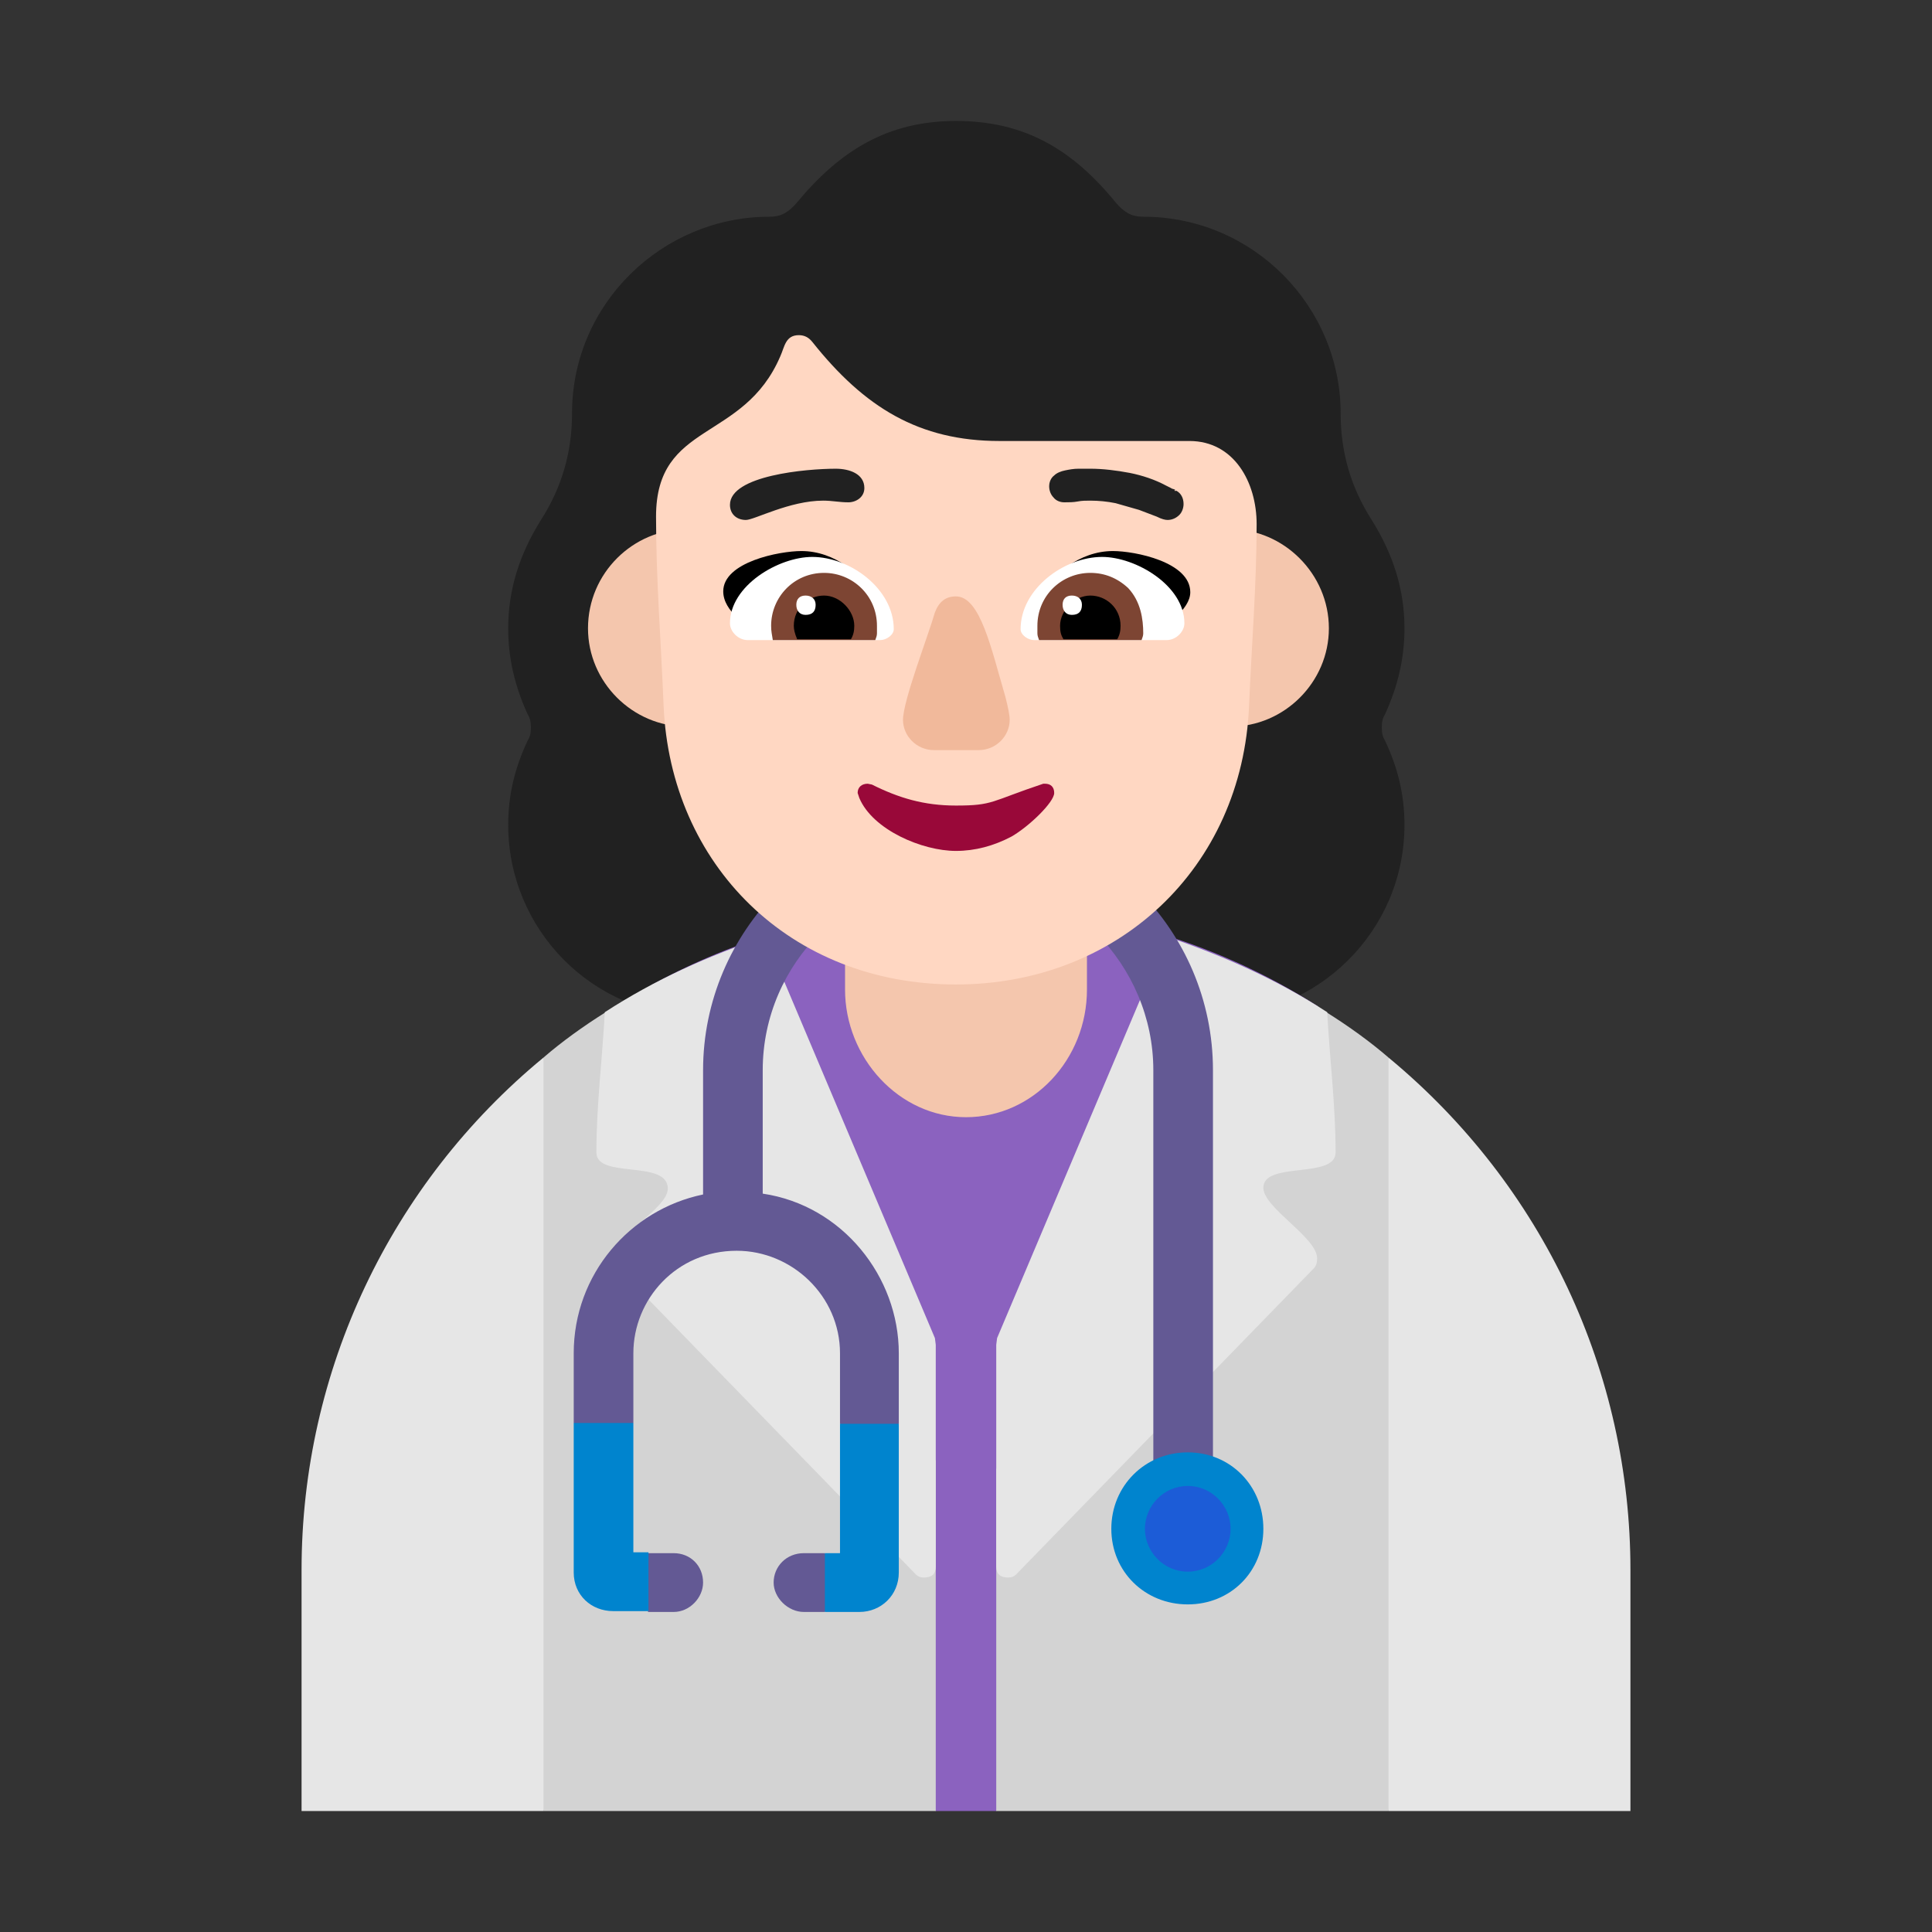 <svg version="1.1" xmlns="http://www.w3.org/2000/svg" viewBox="0 0 2300 2300"><rect x="0" y="0" width="2300" height="2300" fill="#333333" stroke="none"/><g transform="scale(1,-1) translate(-256, -1869)">
		<path d="M1699 659c125 0 229 101 229 228 0 36-8 68-23 100-3 5-4 9-4 16 0 7 1 11 4 16 15 33 23 66 23 102 0 47-14 89-39 129-25 39-37 81-37 127 0 127-104 234-235 234-15 0-23 6-32 16-52 64-109 98-191 98-81 0-138-35-190-98-9-10-17-16-32-16-127 0-235-103-235-234 0-46-12-88-37-127-25-40-39-82-39-129 0-36 8-69 23-102 3-5 4-9 4-16 0-7-1-11-4-16-15-32-23-64-23-100 0-124 100-228 229-228l609 0 z" fill="#212121"/>
		<path d="M1909-287l48 287c8 53 24 88 24 144 0 63-16 95-24 155l-48 311c-22 19-47 37-74 54l-286 37c-55 8-91 18-143 18-56 0-88-10-143-18l-286-37c-27-17-52-35-74-54l-48-311c-8-58-24-93-24-155 0-58 17-93 24-144l48-287 467 0 36 36 36-36 467 0 z" fill="#D3D3D3"/>
		<path d="M1442-287l0 407 383 551c-127 81-271 120-419 120-132 0-259-31-375-95l339-566 0-417 72 0 z" fill="#8B62BF"/>
		<path d="M903-287l-288 0 0 287c0 237 106 460 288 610l0-897 z M2197-287l-288 0 0 897c185-153 288-376 288-610l0-287 z M1456-9c-9 0-14 4-14 13l0 264 1 8 202 478c68-23 131-51 191-90 3-56 10-111 10-167 0-32-86-10-86-42 0-24 64-59 64-84 0-5-1-9-4-12l-354-364c-3-3-6-4-10-4 z M1356-9c9 0 14 4 14 13l0 264-1 8-202 478c-68-23-131-51-191-90-3-56-10-111-10-167 0-32 85-8 85-43 0-24-64-55-64-82 0-5 2-10 5-13l354-364c3-3 6-4 10-4 z" fill="#E6E6E6"/>
		<path d="M1238-50l-25 0c-19 0-36 17-36 35 0 19 15 35 36 35l25 0 18-35-18-35 z M1058-50l-31 0 1 1-28 34 28 35 30 0c20 0 35-15 35-35 0-18-16-35-35-35 z M1700 83l0 512c0 167-136 303-303 303-169 0-304-138-304-303l0-148c-87-18-154-95-154-189l0-83 36-31 35 31 0 83c0 64 51 122 123 122 66 0 123-54 123-122l0-84 42-30 28 30 0 84c0 91-67 176-162 190l0 147c0 128 106 232 233 232 129 0 232-107 232-232l0-512 71 0 z" fill="#635994"/>
		<path d="M1670-41c51 0 90 39 90 90 0 51-39 91-90 91-51 0-91-40-91-91 0-51 40-90 91-90 z M1279-50c26 0 47 20 47 47l0 177-70 0 0-154-18 0 0-70 41 0 z M1028-49l0 70-18 0 0 154-71 0 0-178c0-27 21-46 47-46l42 0 z" fill="#0084CE"/>
		<path d="M1670-2c29 0 51 24 51 51 0 27-22 51-51 51-29 0-51-24-51-51 0-27 22-51 51-51 z" fill="#1C5CD7"/>
		<path d="M1721 1004c64 0 117 53 117 117 0 65-54 118-117 118-63 0-117-52-117-118 0-64 53-117 117-117 z M1073 1004c64 0 117 53 117 117 0 66-54 118-117 118-63 0-117-52-117-118 0-64 53-117 117-117 z" fill="#F4C6AD"/>
		<path d="M1406 539c80 0 144 69 144 152l0 100-288 0 0-100c0-81 64-152 144-152 z" fill="#F4C6AD"/>
		<path d="M1394 697c192 0 341 138 349 332 3 72 9 144 9 216 0 50-27 99-80 99l-226 0c-96 0-161 40-223 118-4 5-9 8-16 8-16 0-17-14-22-25-44-103-148-77-148-191 0-75 6-150 9-225 8-189 150-332 348-332 z" fill="#FFD7C2"/>
		<path d="M1629 1111c-48 18-93 28-141 44 21 30 53 58 93 58 26 0 92-13 92-49 0-21-30-39-44-53 z M1161 1111c47 17 95 28 142 44-21 30-53 58-93 58-26 0-93-13-93-48 0-24 29-41 44-54 z" fill="#000000"/>
		<path d="M1645 1107l-158 0c-7 0-16 6-16 13 0 48 52 86 97 86 40 0 98-34 98-79 0-10-10-20-21-20 z M1304 1107c7 0 16 6 16 13 0 48-52 86-97 86-40 0-98-34-98-79 0-10 10-20 21-20l158 0 z" fill="#FFFFFF"/>
		<path d="M1615 1107l-122 0c-1 3-2 5-2 8l0 9c0 36 29 63 63 63 17 0 32-6 45-18 15-16 18-37 18-54 0-3-1-5-2-8 z M1298 1107c1 3 2 5 2 8l0 9c0 36-29 63-63 63-36 0-63-29-63-63 0-7 1-10 2-17l122 0 z" fill="#7D4533"/>
		<path d="M1586 1108l-64 0c-3 5-4 9-4 16 0 18 17 36 36 36 19 0 36-15 36-36 0-6-1-11-4-16 z M1269 1108c3 5 4 10 4 16 0 18-17 36-36 36-19 0-36-15-36-36 0-4 1-9 4-16l64 0 z" fill="#000000"/>
		<path d="M1532 1137c8 0 12 4 12 12 0 7-5 11-12 11-7 0-11-4-11-11 0-7 4-12 11-12 z M1215 1137c8 0 12 4 12 12 0 7-5 11-12 11-7 0-11-4-11-11 0-7 4-12 11-12 z" fill="#FFFFFF"/>
		<path d="M1394 856c23 0 45 6 66 17 21 12 51 41 51 52 0 7-4 11-11 11l-2 0c-63-21-59-26-104-26-38 0-68 9-100 25l-5 1c-7 0-12-4-12-11l2-6c16-38 75-63 115-63 z" fill="#990839"/>
		<path d="M1421 976c21 0 37 17 37 36 0 6-2 15-5 27-17 58-30 120-59 120-12 0-20-6-25-19-8-28-38-105-38-128 0-19 16-36 37-36l53 0 z" fill="#F1B99B"/>
		<path d="M1646 1250c5 0 10 2 14 6 3 3 5 8 5 13 0 7-3 13-9 16l-1-1 0 1-1 0 1 1c-2 1-4 1-5 2l-6 3c-13 7-28 12-43 15-16 3-32 5-47 5l-14 0c-6 0-11-1-16-2-5-1-10-3-13-6-4-3-6-8-6-13 0-5 2-10 5-13 3-4 8-6 13-6 5 0 11 0 16 1 5 1 10 1 15 1 10 0 20-1 30-3l28-8 21-8c6-3 10-4 13-4 z M1144 1250c10 0 52 23 92 23 11 0 19-2 30-2 9 0 19 6 19 17 0 17-18 23-34 23-35 0-126-8-126-43 0-11 8-18 19-18 z" fill="#212121"/>
	</g></svg>
